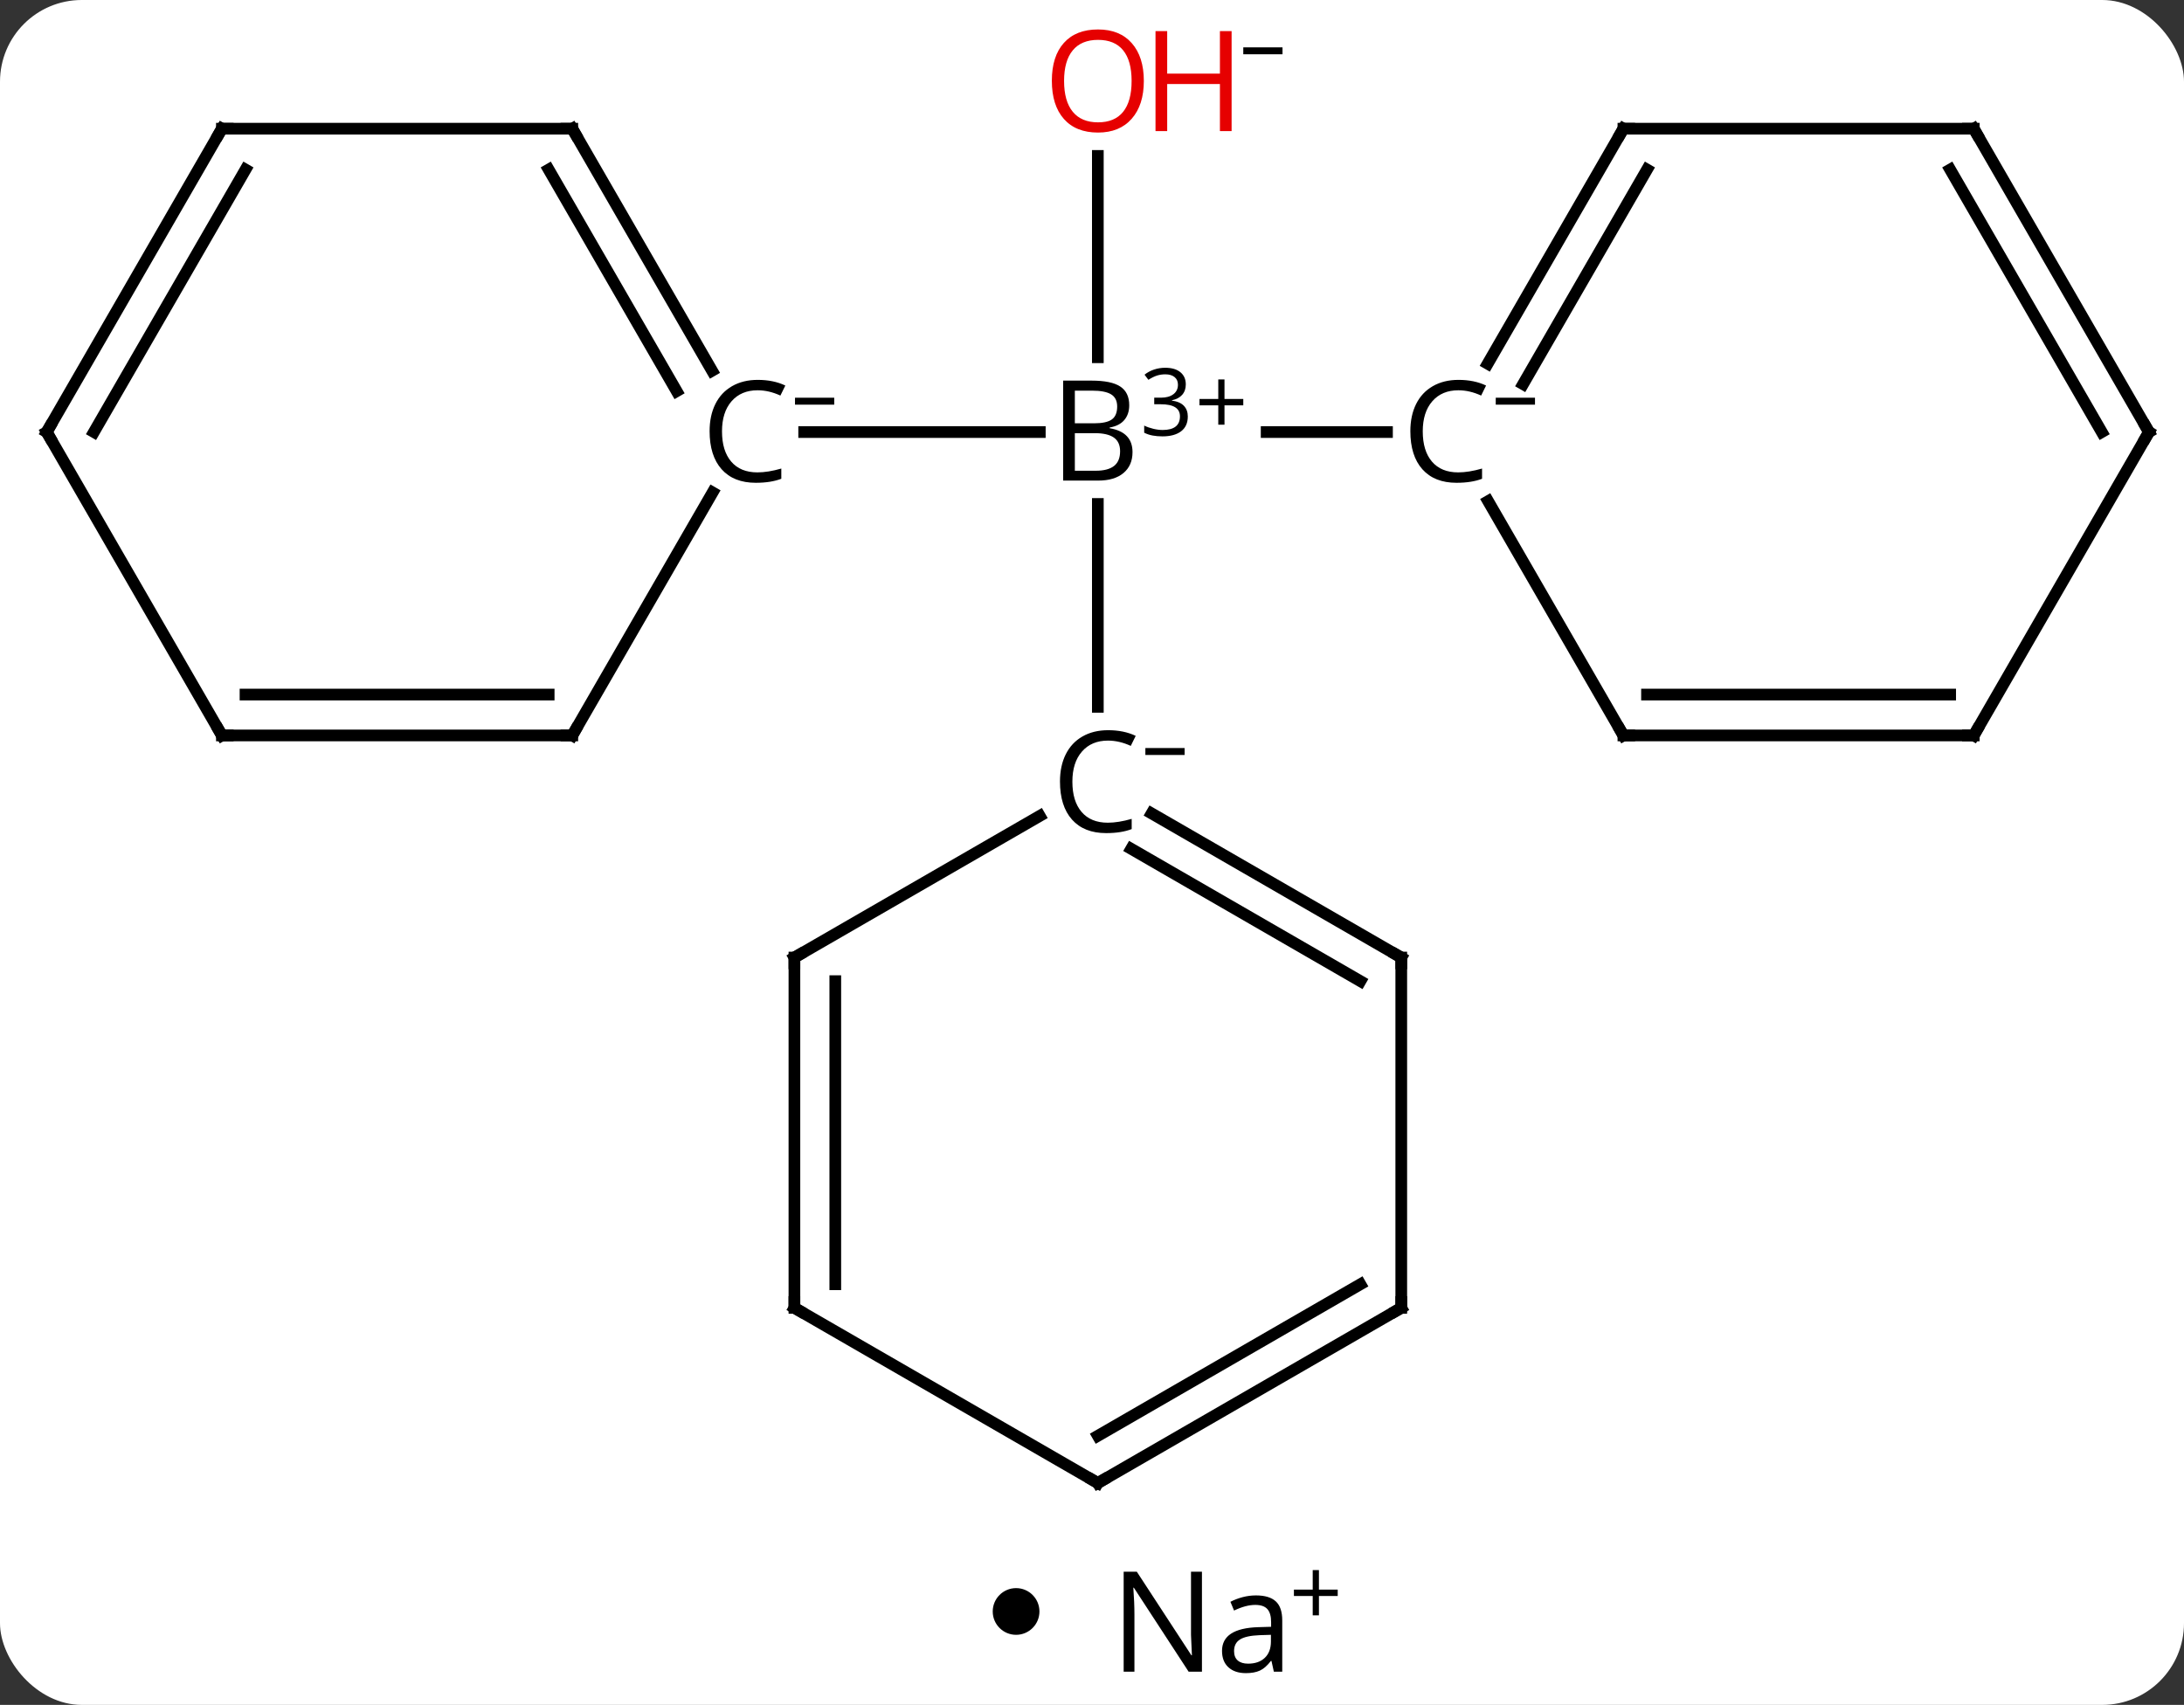 <svg width="187" viewBox="0 0 187 146" style="fill-opacity:1; color-rendering:auto; color-interpolation:auto; text-rendering:auto; stroke:black; stroke-linecap:square; stroke-miterlimit:10; shape-rendering:auto; stroke-opacity:1; fill:black; stroke-dasharray:none; font-weight:normal; stroke-width:1; font-family:'Open Sans'; font-style:normal; stroke-linejoin:miter; font-size:12; stroke-dashoffset:0; image-rendering:auto;" height="146" class="cas-substance-image" xmlns:xlink="http://www.w3.org/1999/xlink" xmlns="http://www.w3.org/2000/svg"><rect x="0" y="0" width="187" height="146" fill="#333333" stroke="none"/><svg class="cas-substance-single-component"><rect y="0" x="0" width="187" stroke="none" ry="7" rx="7" height="146" fill="white" class="cas-substance-group"/><svg y="0" x="0" width="187" viewBox="0 0 187 131" style="fill:black;" height="131" class="cas-substance-single-component-image"><svg><g><g transform="translate(94,67)" style="text-rendering:geometricPrecision; color-rendering:optimizeQuality; color-interpolation:linearRGB; stroke-linecap:butt; image-rendering:optimizeQuality;"><line y2="-53.648" y1="-36.406" x2="0" x1="0" style="fill:none;"/><line y2="-30" y1="-30" x2="-25.145" x1="-4.969" style="fill:none;"/><line y2="-30" y1="-30" x2="24.758" x1="14.453" style="fill:none;"/><line y2="-6.469" y1="-23.844" x2="0" x1="0" style="fill:none;"/><line y2="-4.02" y1="-24.828" x2="-45" x1="-32.986" style="fill:none;"/><line y2="-55.98" y1="-35.252" x2="-45" x1="-33.032" style="fill:none;"/><line y2="-52.48" y1="-33.502" x2="-47.021" x1="-36.063" style="fill:none;"/><line y2="-4.02" y1="-4.02" x2="-75" x1="-45" style="fill:none;"/><line y2="-7.52" y1="-7.52" x2="-72.979" x1="-47.021" style="fill:none;"/><line y2="-55.98" y1="-55.98" x2="-75" x1="-45" style="fill:none;"/><line y2="-30" y1="-4.02" x2="-90" x1="-75" style="fill:none;"/><line y2="-30" y1="-55.98" x2="-90" x1="-75" style="fill:none;"/><line y2="-30" y1="-52.48" x2="-85.959" x1="-72.979" style="fill:none;"/><line y2="-4.02" y1="-24.082" x2="45" x1="33.417" style="fill:none;"/><line y2="-55.98" y1="-35.854" x2="45" x1="33.38" style="fill:none;"/><line y2="-52.48" y1="-34.104" x2="47.021" x1="36.411" style="fill:none;"/><line y2="-4.02" y1="-4.02" x2="75" x1="45" style="fill:none;"/><line y2="-7.52" y1="-7.52" x2="72.979" x1="47.021" style="fill:none;"/><line y2="-55.98" y1="-55.98" x2="75" x1="45" style="fill:none;"/><line y2="-30" y1="-4.02" x2="90" x1="75" style="fill:none;"/><line y2="-30" y1="-55.98" x2="90" x1="75" style="fill:none;"/><line y2="-30" y1="-52.48" x2="85.959" x1="72.979" style="fill:none;"/><line y2="15" y1="2.872" x2="-25.98" x1="-4.974" style="fill:none;"/><line y2="15" y1="2.659" x2="25.98" x1="4.605" style="fill:none;"/><line y2="17.021" y1="5.69" x2="22.48" x1="2.855" style="fill:none;"/><line y2="45" y1="15" x2="-25.98" x1="-25.98" style="fill:none;"/><line y2="42.979" y1="17.021" x2="-22.48" x1="-22.48" style="fill:none;"/><line y2="45" y1="15" x2="25.98" x1="25.98" style="fill:none;"/><line y2="60" y1="45" x2="0" x1="-25.98" style="fill:none;"/><line y2="60" y1="45" x2="0" x1="25.98" style="fill:none;"/><line y2="55.959" y1="42.979" x2="-0" x1="22.48" style="fill:none;"/><path style="stroke-linecap:square; stroke:none;" d="M-2.969 -34.406 L-0.547 -34.406 Q1.156 -34.406 1.922 -33.898 Q2.688 -33.391 2.688 -32.297 Q2.688 -31.531 2.266 -31.031 Q1.844 -30.531 1.016 -30.391 L1.016 -30.328 Q2.969 -30 2.969 -28.281 Q2.969 -27.141 2.195 -26.492 Q1.422 -25.844 0.031 -25.844 L-2.969 -25.844 L-2.969 -34.406 ZM-1.969 -30.75 L-0.328 -30.75 Q0.734 -30.75 1.195 -31.078 Q1.656 -31.406 1.656 -32.188 Q1.656 -32.906 1.141 -33.227 Q0.625 -33.547 -0.5 -33.547 L-1.969 -33.547 L-1.969 -30.75 ZM-1.969 -29.906 L-1.969 -26.688 L-0.172 -26.688 Q0.859 -26.688 1.383 -27.094 Q1.906 -27.5 1.906 -28.359 Q1.906 -29.156 1.367 -29.531 Q0.828 -29.906 -0.266 -29.906 L-1.969 -29.906 Z"/><path style="stroke-linecap:square; stroke:none;" d="M7.531 -34.084 Q7.531 -33.538 7.219 -33.186 Q6.906 -32.834 6.344 -32.725 L6.344 -32.694 Q7.031 -32.6 7.367 -32.248 Q7.703 -31.897 7.703 -31.334 Q7.703 -30.506 7.133 -30.069 Q6.562 -29.631 5.531 -29.631 Q5.078 -29.631 4.695 -29.702 Q4.312 -29.772 3.969 -29.944 L3.969 -30.553 Q4.328 -30.381 4.75 -30.28 Q5.172 -30.178 5.547 -30.178 Q7.031 -30.178 7.031 -31.35 Q7.031 -32.381 5.391 -32.381 L4.828 -32.381 L4.828 -32.944 L5.406 -32.944 Q6.078 -32.944 6.469 -33.241 Q6.859 -33.538 6.859 -34.053 Q6.859 -34.475 6.57 -34.709 Q6.281 -34.944 5.781 -34.944 Q5.406 -34.944 5.078 -34.842 Q4.75 -34.741 4.328 -34.475 L4 -34.913 Q4.344 -35.194 4.805 -35.35 Q5.266 -35.506 5.766 -35.506 Q6.609 -35.506 7.07 -35.123 Q7.531 -34.741 7.531 -34.084 Z"/><path style="stroke-linecap:square; stroke:none;" d="M10.844 -32.834 L12.453 -32.834 L12.453 -32.288 L10.844 -32.288 L10.844 -30.631 L10.312 -30.631 L10.312 -32.288 L8.703 -32.288 L8.703 -32.834 L10.312 -32.834 L10.312 -34.506 L10.844 -34.506 L10.844 -32.834 Z"/></g><g transform="translate(94,67)" style="fill:rgb(230,0,0); text-rendering:geometricPrecision; color-rendering:optimizeQuality; image-rendering:optimizeQuality; font-family:'Open Sans'; stroke:rgb(230,0,0); color-interpolation:linearRGB;"><path style="stroke:none;" d="M3.938 -60.07 Q3.938 -58.008 2.898 -56.828 Q1.859 -55.648 0.016 -55.648 Q-1.875 -55.648 -2.906 -56.812 Q-3.938 -57.977 -3.938 -60.086 Q-3.938 -62.18 -2.906 -63.328 Q-1.875 -64.477 0.016 -64.477 Q1.875 -64.477 2.906 -63.305 Q3.938 -62.133 3.938 -60.07 ZM-2.891 -60.07 Q-2.891 -58.336 -2.148 -57.43 Q-1.406 -56.523 0.016 -56.523 Q1.438 -56.523 2.164 -57.422 Q2.891 -58.32 2.891 -60.07 Q2.891 -61.805 2.164 -62.695 Q1.438 -63.586 0.016 -63.586 Q-1.406 -63.586 -2.148 -62.688 Q-2.891 -61.789 -2.891 -60.07 Z"/><path style="stroke:none;" d="M11.453 -55.773 L10.453 -55.773 L10.453 -59.805 L5.938 -59.805 L5.938 -55.773 L4.938 -55.773 L4.938 -64.336 L5.938 -64.336 L5.938 -60.695 L10.453 -60.695 L10.453 -64.336 L11.453 -64.336 L11.453 -55.773 Z"/><path style="fill:black; stroke:none;" d="M12.453 -62.352 L12.453 -62.945 L15.812 -62.945 L15.812 -62.352 L12.453 -62.352 Z"/><path style="fill:black; stroke:none;" d="M-29.133 -33.578 Q-30.539 -33.578 -31.359 -32.641 Q-32.18 -31.703 -32.18 -30.062 Q-32.18 -28.391 -31.391 -27.469 Q-30.602 -26.547 -29.148 -26.547 Q-28.242 -26.547 -27.102 -26.875 L-27.102 -26 Q-27.992 -25.656 -29.289 -25.656 Q-31.18 -25.656 -32.211 -26.812 Q-33.242 -27.969 -33.242 -30.078 Q-33.242 -31.406 -32.75 -32.398 Q-32.258 -33.391 -31.32 -33.93 Q-30.383 -34.469 -29.117 -34.469 Q-27.773 -34.469 -26.758 -33.984 L-27.18 -33.125 Q-28.164 -33.578 -29.133 -33.578 Z"/><path style="fill:black; stroke:none;" d="M-25.93 -32.347 L-25.93 -32.941 L-22.57 -32.941 L-22.57 -32.347 L-25.93 -32.347 Z"/></g><g transform="translate(94,67)" style="stroke-linecap:butt; font-size:8.4px; text-rendering:geometricPrecision; color-rendering:optimizeQuality; image-rendering:optimizeQuality; font-family:'Open Sans'; color-interpolation:linearRGB; stroke-miterlimit:5;"><path style="fill:none;" d="M-44.75 -4.453 L-45 -4.02 L-45.5 -4.02"/><path style="fill:none;" d="M-44.75 -55.547 L-45 -55.98 L-45.5 -55.98"/><path style="fill:none;" d="M-74.5 -4.02 L-75 -4.02 L-75.25 -4.453"/><path style="fill:none;" d="M-74.5 -55.98 L-75 -55.98 L-75.25 -55.547"/><path style="fill:none;" d="M-89.75 -29.567 L-90 -30 L-89.75 -30.433"/><path style="stroke:none;" d="M30.867 -33.578 Q29.461 -33.578 28.641 -32.641 Q27.82 -31.703 27.82 -30.062 Q27.82 -28.391 28.609 -27.469 Q29.398 -26.547 30.852 -26.547 Q31.758 -26.547 32.898 -26.875 L32.898 -26 Q32.008 -25.656 30.711 -25.656 Q28.82 -25.656 27.789 -26.812 Q26.758 -27.969 26.758 -30.078 Q26.758 -31.406 27.25 -32.398 Q27.742 -33.391 28.68 -33.93 Q29.617 -34.469 30.883 -34.469 Q32.227 -34.469 33.242 -33.984 L32.82 -33.125 Q31.836 -33.578 30.867 -33.578 Z"/><path style="stroke:none;" d="M34.07 -32.347 L34.07 -32.941 L37.43 -32.941 L37.43 -32.347 L34.07 -32.347 Z"/><path style="fill:none;" d="M44.75 -4.453 L45 -4.02 L45.5 -4.02"/><path style="fill:none;" d="M44.75 -55.547 L45 -55.98 L45.5 -55.98"/><path style="fill:none;" d="M74.5 -4.02 L75 -4.02 L75.25 -4.453"/><path style="fill:none;" d="M74.5 -55.98 L75 -55.98 L75.25 -55.547"/><path style="fill:none;" d="M89.75 -29.567 L90 -30 L89.75 -30.433"/><path style="stroke:none;" d="M0.867 -3.578 Q-0.539 -3.578 -1.359 -2.641 Q-2.18 -1.703 -2.18 -0.062 Q-2.18 1.609 -1.391 2.531 Q-0.602 3.453 0.852 3.453 Q1.758 3.453 2.898 3.125 L2.898 4 Q2.008 4.344 0.711 4.344 Q-1.18 4.344 -2.211 3.188 Q-3.242 2.031 -3.242 -0.078 Q-3.242 -1.406 -2.75 -2.398 Q-2.258 -3.391 -1.32 -3.93 Q-0.383 -4.469 0.883 -4.469 Q2.227 -4.469 3.242 -3.984 L2.82 -3.125 Q1.836 -3.578 0.867 -3.578 Z"/><path style="stroke:none;" d="M4.07 -2.347 L4.07 -2.941 L7.43 -2.941 L7.43 -2.347 L4.07 -2.347 Z"/><path style="fill:none;" d="M-25.547 14.75 L-25.98 15 L-25.98 15.5"/><path style="fill:none;" d="M25.547 14.75 L25.98 15 L25.98 15.5"/><path style="fill:none;" d="M-25.98 44.5 L-25.98 45 L-25.547 45.25"/><path style="fill:none;" d="M25.98 44.5 L25.98 45 L25.547 45.25"/><path style="fill:none;" d="M-0.433 59.75 L0 60 L0.433 59.75"/></g></g></svg></svg><svg y="131" x="85" class="cas-substance-saf"><svg y="5" x="0" width="4" style="fill:black;" height="4" class="cas-substance-saf-dot"><circle stroke="none" r="2" fill="black" cy="2" cx="2"/></svg><svg y="0" x="8" width="24" style="fill:black;" height="15" class="cas-substance-saf-image"><svg><g><g transform="translate(10,8)" style="text-rendering:geometricPrecision; font-family:'Open Sans'; color-interpolation:linearRGB; color-rendering:optimizeQuality; image-rendering:optimizeQuality;"><path style="stroke:none;" d="M-0.086 4.156 L-1.227 4.156 L-5.914 -3.031 L-5.961 -3.031 Q-5.867 -1.766 -5.867 -0.719 L-5.867 4.156 L-6.789 4.156 L-6.789 -4.406 L-5.664 -4.406 L-0.992 2.75 L-0.945 2.75 Q-0.945 2.594 -0.992 1.734 Q-1.039 0.875 -1.023 0.5 L-1.023 -4.406 L-0.086 -4.406 L-0.086 4.156 ZM6.07 4.156 L5.867 3.234 L5.82 3.234 Q5.352 3.844 4.875 4.062 Q4.398 4.281 3.68 4.281 Q2.727 4.281 2.18 3.781 Q1.633 3.281 1.633 2.375 Q1.633 0.438 4.742 0.344 L5.836 0.312 L5.836 -0.094 Q5.836 -0.844 5.516 -1.203 Q5.195 -1.562 4.477 -1.562 Q3.664 -1.562 2.664 -1.078 L2.352 -1.828 Q2.836 -2.078 3.398 -2.227 Q3.961 -2.375 4.539 -2.375 Q5.68 -2.375 6.234 -1.867 Q6.789 -1.359 6.789 -0.234 L6.789 4.156 L6.07 4.156 ZM3.867 3.469 Q4.773 3.469 5.297 2.969 Q5.82 2.469 5.82 1.578 L5.82 1 L4.836 1.031 Q3.68 1.078 3.172 1.398 Q2.664 1.719 2.664 2.391 Q2.664 2.922 2.977 3.195 Q3.289 3.469 3.867 3.469 Z"/><path style="stroke:none;" d="M9.93 -2.872 L11.539 -2.872 L11.539 -2.325 L9.93 -2.325 L9.93 -0.669 L9.398 -0.669 L9.398 -2.325 L7.789 -2.325 L7.789 -2.872 L9.398 -2.872 L9.398 -4.544 L9.93 -4.544 L9.93 -2.872 Z"/></g></g></svg></svg></svg></svg></svg>
